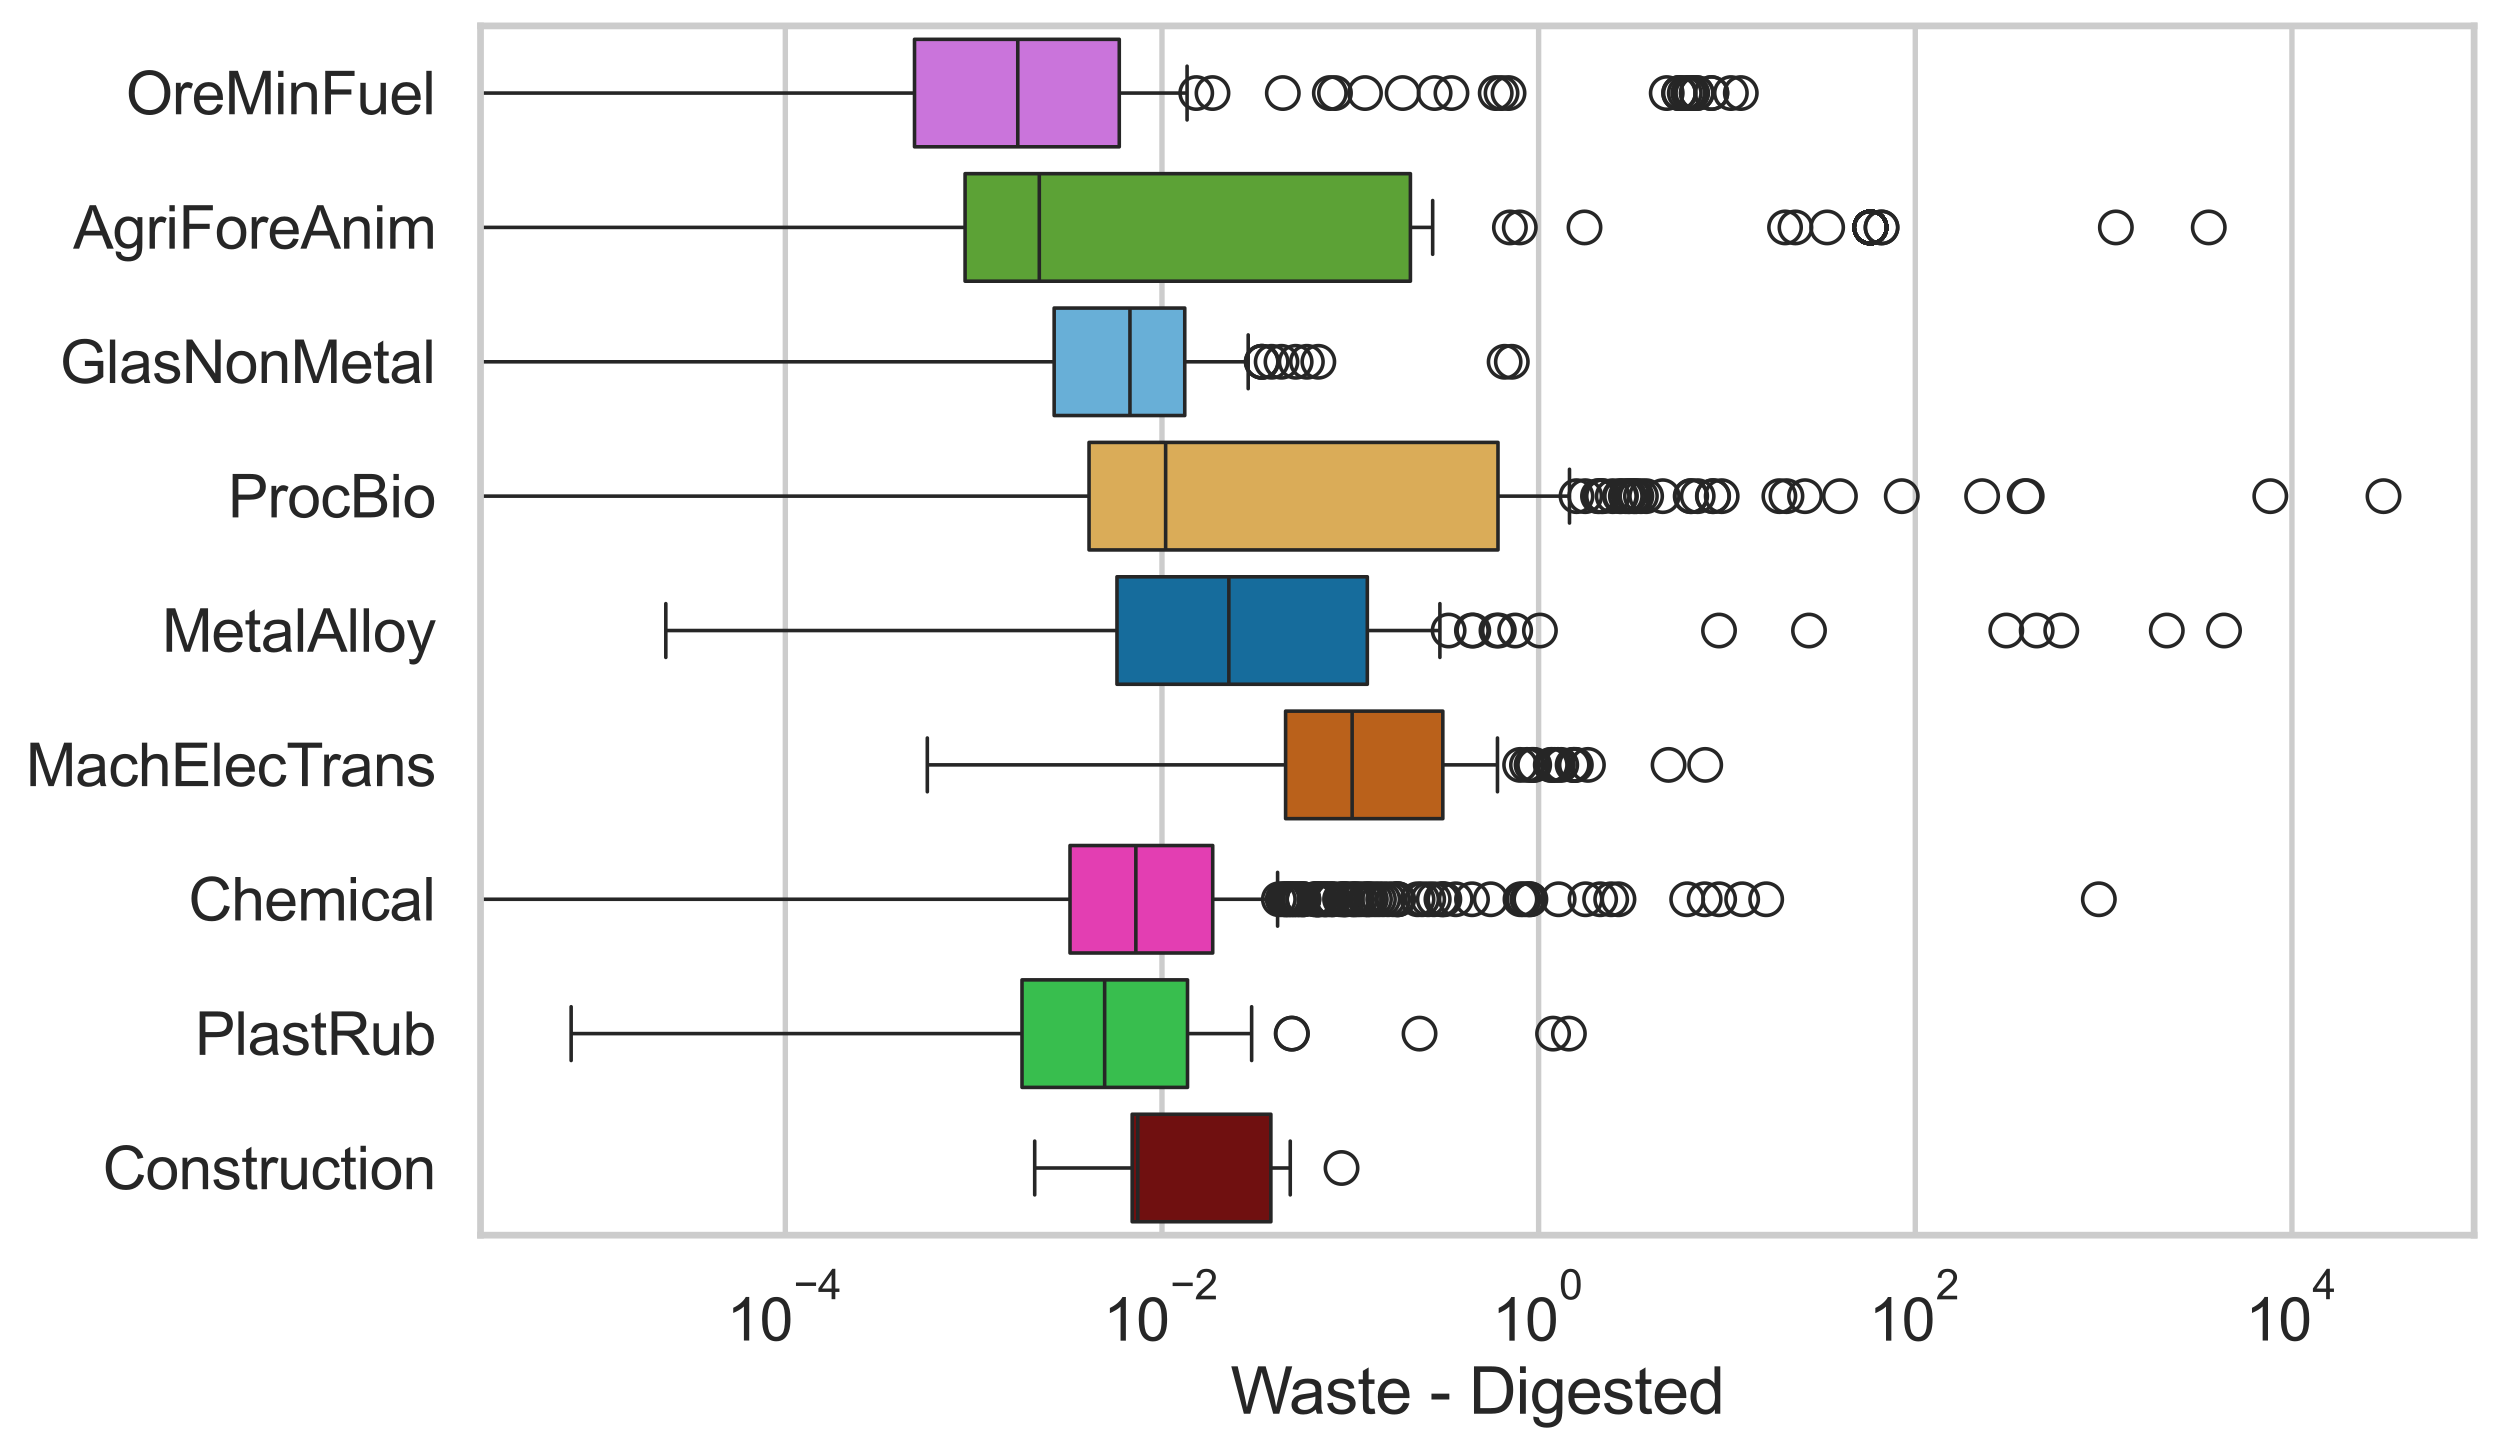 <?xml version="1.0" encoding="utf-8" standalone="no"?>
<!DOCTYPE svg PUBLIC "-//W3C//DTD SVG 1.1//EN"
  "http://www.w3.org/Graphics/SVG/1.1/DTD/svg11.dtd">
<svg xmlns:xlink="http://www.w3.org/1999/xlink" width="695.577pt" height="404.332pt" viewBox="0 0 695.577 404.332" xmlns="http://www.w3.org/2000/svg" version="1.1">
 <defs>
  <style type="text/css">*{stroke-linejoin: round; stroke-linecap: butt}</style>
 </defs>
 <g id="figure_1">
  <g id="patch_1">
   <path d="M 0 404.332 
L 695.577 404.332 
L 695.577 0 
L 0 0 
z
" style="fill: #ffffff"/>
  </g>
  <g id="axes_1">
   <g id="patch_2">
    <path d="M 133.697 343.665 
L 688.377 343.665 
L 688.377 7.2 
L 133.697 7.2 
z
" style="fill: #ffffff"/>
   </g>
   <g id="matplotlib.axis_1">
    <g id="xtick_1">
     <g id="line2d_1">
      <path d="M 218.5 343.665 
L 218.5 7.2 
" clip-path="url(#pa8dcaf873d)" style="fill: none; stroke: #cccccc; stroke-width: 1.5; stroke-linecap: round"/>
     </g>
     <g id="text_1">
      <!-- $\mathdefault{10^{-4}}$ -->
      <g style="fill: #262626" transform="translate(202.165 373.015) scale(0.165 -0.165)">
       <defs>
        <path id="ArialMT-31" d="M 2384 0 
L 1822 0 
L 1822 3584 
Q 1619 3391 1289 3197 
Q 959 3003 697 2906 
L 697 3450 
Q 1169 3672 1522 3987 
Q 1875 4303 2022 4600 
L 2384 4600 
L 2384 0 
z
" transform="scale(0.016)"/>
        <path id="ArialMT-30" d="M 266 2259 
Q 266 3072 433 3567 
Q 600 4063 929 4331 
Q 1259 4600 1759 4600 
Q 2128 4600 2406 4451 
Q 2684 4303 2865 4023 
Q 3047 3744 3150 3342 
Q 3253 2941 3253 2259 
Q 3253 1453 3087 958 
Q 2922 463 2592 192 
Q 2263 -78 1759 -78 
Q 1097 -78 719 397 
Q 266 969 266 2259 
z
M 844 2259 
Q 844 1131 1108 757 
Q 1372 384 1759 384 
Q 2147 384 2411 759 
Q 2675 1134 2675 2259 
Q 2675 3391 2411 3762 
Q 2147 4134 1753 4134 
Q 1366 4134 1134 3806 
Q 844 3388 844 2259 
z
" transform="scale(0.016)"/>
        <path id="ArialMT-2212" d="M 3381 1997 
L 356 1997 
L 356 2522 
L 3381 2522 
L 3381 1997 
z
" transform="scale(0.016)"/>
        <path id="ArialMT-34" d="M 2069 0 
L 2069 1097 
L 81 1097 
L 81 1613 
L 2172 4581 
L 2631 4581 
L 2631 1613 
L 3250 1613 
L 3250 1097 
L 2631 1097 
L 2631 0 
L 2069 0 
z
M 2069 1613 
L 2069 3678 
L 634 1613 
L 2069 1613 
z
" transform="scale(0.016)"/>
       </defs>
       <use xlink:href="#ArialMT-31" transform="translate(0 0.202)"/>
       <use xlink:href="#ArialMT-30" transform="translate(55.615 0.202)"/>
       <use xlink:href="#ArialMT-2212" transform="translate(112.973 69.895) scale(0.7)"/>
       <use xlink:href="#ArialMT-34" transform="translate(153.852 69.895) scale(0.7)"/>
      </g>
     </g>
    </g>
    <g id="xtick_2">
     <g id="line2d_2">
      <path d="M 323.297 343.665 
L 323.297 7.2 
" clip-path="url(#pa8dcaf873d)" style="fill: none; stroke: #cccccc; stroke-width: 1.5; stroke-linecap: round"/>
     </g>
     <g id="text_2">
      <!-- $\mathdefault{10^{-2}}$ -->
      <g style="fill: #262626" transform="translate(306.962 373.18) scale(0.165 -0.165)">
       <defs>
        <path id="ArialMT-32" d="M 3222 541 
L 3222 0 
L 194 0 
Q 188 203 259 391 
Q 375 700 629 1000 
Q 884 1300 1366 1694 
Q 2113 2306 2375 2664 
Q 2638 3022 2638 3341 
Q 2638 3675 2398 3904 
Q 2159 4134 1775 4134 
Q 1369 4134 1125 3890 
Q 881 3647 878 3216 
L 300 3275 
Q 359 3922 746 4261 
Q 1134 4600 1788 4600 
Q 2447 4600 2831 4234 
Q 3216 3869 3216 3328 
Q 3216 3053 3103 2787 
Q 2991 2522 2730 2228 
Q 2469 1934 1863 1422 
Q 1356 997 1212 845 
Q 1069 694 975 541 
L 3222 541 
z
" transform="scale(0.016)"/>
       </defs>
       <use xlink:href="#ArialMT-31" transform="translate(0 0.994)"/>
       <use xlink:href="#ArialMT-30" transform="translate(55.615 0.994)"/>
       <use xlink:href="#ArialMT-2212" transform="translate(112.973 70.688) scale(0.7)"/>
       <use xlink:href="#ArialMT-32" transform="translate(153.852 70.688) scale(0.7)"/>
      </g>
     </g>
    </g>
    <g id="xtick_3">
     <g id="line2d_3">
      <path d="M 428.093 343.665 
L 428.093 7.2 
" clip-path="url(#pa8dcaf873d)" style="fill: none; stroke: #cccccc; stroke-width: 1.5; stroke-linecap: round"/>
     </g>
     <g id="text_3">
      <!-- $\mathdefault{10^{0}}$ -->
      <g style="fill: #262626" transform="translate(415.14 373.18) scale(0.165 -0.165)">
       <use xlink:href="#ArialMT-31" transform="translate(0 0.994)"/>
       <use xlink:href="#ArialMT-30" transform="translate(55.615 0.994)"/>
       <use xlink:href="#ArialMT-30" transform="translate(112.973 70.688) scale(0.7)"/>
      </g>
     </g>
    </g>
    <g id="xtick_4">
     <g id="line2d_4">
      <path d="M 532.889 343.665 
L 532.889 7.2 
" clip-path="url(#pa8dcaf873d)" style="fill: none; stroke: #cccccc; stroke-width: 1.5; stroke-linecap: round"/>
     </g>
     <g id="text_4">
      <!-- $\mathdefault{10^{2}}$ -->
      <g style="fill: #262626" transform="translate(519.936 373.18) scale(0.165 -0.165)">
       <use xlink:href="#ArialMT-31" transform="translate(0 0.994)"/>
       <use xlink:href="#ArialMT-30" transform="translate(55.615 0.994)"/>
       <use xlink:href="#ArialMT-32" transform="translate(112.973 70.688) scale(0.7)"/>
      </g>
     </g>
    </g>
    <g id="xtick_5">
     <g id="line2d_5">
      <path d="M 637.685 343.665 
L 637.685 7.2 
" clip-path="url(#pa8dcaf873d)" style="fill: none; stroke: #cccccc; stroke-width: 1.5; stroke-linecap: round"/>
     </g>
     <g id="text_5">
      <!-- $\mathdefault{10^{4}}$ -->
      <g style="fill: #262626" transform="translate(624.732 373.015) scale(0.165 -0.165)">
       <use xlink:href="#ArialMT-31" transform="translate(0 0.202)"/>
       <use xlink:href="#ArialMT-30" transform="translate(55.615 0.202)"/>
       <use xlink:href="#ArialMT-34" transform="translate(112.973 69.895) scale(0.7)"/>
      </g>
     </g>
    </g>
    <g id="text_6">
     <!-- Waste - Digested -->
     <g style="fill: #262626" transform="translate(342.353 393.344) scale(0.18 -0.18)">
      <defs>
       <path id="ArialMT-57" d="M 1294 0 
L 78 4581 
L 700 4581 
L 1397 1578 
Q 1509 1106 1591 641 
Q 1766 1375 1797 1488 
L 2669 4581 
L 3400 4581 
L 4056 2263 
Q 4303 1400 4413 641 
Q 4500 1075 4641 1638 
L 5359 4581 
L 5969 4581 
L 4713 0 
L 4128 0 
L 3163 3491 
Q 3041 3928 3019 4028 
Q 2947 3713 2884 3491 
L 1913 0 
L 1294 0 
z
" transform="scale(0.016)"/>
       <path id="ArialMT-61" d="M 2588 409 
Q 2275 144 1986 34 
Q 1697 -75 1366 -75 
Q 819 -75 525 192 
Q 231 459 231 875 
Q 231 1119 342 1320 
Q 453 1522 633 1644 
Q 813 1766 1038 1828 
Q 1203 1872 1538 1913 
Q 2219 1994 2541 2106 
Q 2544 2222 2544 2253 
Q 2544 2597 2384 2738 
Q 2169 2928 1744 2928 
Q 1347 2928 1158 2789 
Q 969 2650 878 2297 
L 328 2372 
Q 403 2725 575 2942 
Q 747 3159 1072 3276 
Q 1397 3394 1825 3394 
Q 2250 3394 2515 3294 
Q 2781 3194 2906 3042 
Q 3031 2891 3081 2659 
Q 3109 2516 3109 2141 
L 3109 1391 
Q 3109 606 3145 398 
Q 3181 191 3288 0 
L 2700 0 
Q 2613 175 2588 409 
z
M 2541 1666 
Q 2234 1541 1622 1453 
Q 1275 1403 1131 1340 
Q 988 1278 909 1158 
Q 831 1038 831 891 
Q 831 666 1001 516 
Q 1172 366 1500 366 
Q 1825 366 2078 508 
Q 2331 650 2450 897 
Q 2541 1088 2541 1459 
L 2541 1666 
z
" transform="scale(0.016)"/>
       <path id="ArialMT-73" d="M 197 991 
L 753 1078 
Q 800 744 1014 566 
Q 1228 388 1613 388 
Q 2000 388 2187 545 
Q 2375 703 2375 916 
Q 2375 1106 2209 1216 
Q 2094 1291 1634 1406 
Q 1016 1563 777 1677 
Q 538 1791 414 1992 
Q 291 2194 291 2438 
Q 291 2659 392 2848 
Q 494 3038 669 3163 
Q 800 3259 1026 3326 
Q 1253 3394 1513 3394 
Q 1903 3394 2198 3281 
Q 2494 3169 2634 2976 
Q 2775 2784 2828 2463 
L 2278 2388 
Q 2241 2644 2061 2787 
Q 1881 2931 1553 2931 
Q 1166 2931 1000 2803 
Q 834 2675 834 2503 
Q 834 2394 903 2306 
Q 972 2216 1119 2156 
Q 1203 2125 1616 2013 
Q 2213 1853 2448 1751 
Q 2684 1650 2818 1456 
Q 2953 1263 2953 975 
Q 2953 694 2789 445 
Q 2625 197 2315 61 
Q 2006 -75 1616 -75 
Q 969 -75 630 194 
Q 291 463 197 991 
z
" transform="scale(0.016)"/>
       <path id="ArialMT-74" d="M 1650 503 
L 1731 6 
Q 1494 -44 1306 -44 
Q 1000 -44 831 53 
Q 663 150 594 308 
Q 525 466 525 972 
L 525 2881 
L 113 2881 
L 113 3319 
L 525 3319 
L 525 4141 
L 1084 4478 
L 1084 3319 
L 1650 3319 
L 1650 2881 
L 1084 2881 
L 1084 941 
Q 1084 700 1114 631 
Q 1144 563 1211 522 
Q 1278 481 1403 481 
Q 1497 481 1650 503 
z
" transform="scale(0.016)"/>
       <path id="ArialMT-65" d="M 2694 1069 
L 3275 997 
Q 3138 488 2766 206 
Q 2394 -75 1816 -75 
Q 1088 -75 661 373 
Q 234 822 234 1631 
Q 234 2469 665 2931 
Q 1097 3394 1784 3394 
Q 2450 3394 2872 2941 
Q 3294 2488 3294 1666 
Q 3294 1616 3291 1516 
L 816 1516 
Q 847 969 1125 678 
Q 1403 388 1819 388 
Q 2128 388 2347 550 
Q 2566 713 2694 1069 
z
M 847 1978 
L 2700 1978 
Q 2663 2397 2488 2606 
Q 2219 2931 1791 2931 
Q 1403 2931 1139 2672 
Q 875 2413 847 1978 
z
" transform="scale(0.016)"/>
       <path id="ArialMT-20" transform="scale(0.016)"/>
       <path id="ArialMT-2d" d="M 203 1375 
L 203 1941 
L 1931 1941 
L 1931 1375 
L 203 1375 
z
" transform="scale(0.016)"/>
       <path id="ArialMT-44" d="M 494 0 
L 494 4581 
L 2072 4581 
Q 2606 4581 2888 4516 
Q 3281 4425 3559 4188 
Q 3922 3881 4101 3404 
Q 4281 2928 4281 2316 
Q 4281 1794 4159 1391 
Q 4038 988 3847 723 
Q 3656 459 3429 307 
Q 3203 156 2883 78 
Q 2563 0 2147 0 
L 494 0 
z
M 1100 541 
L 2078 541 
Q 2531 541 2789 625 
Q 3047 709 3200 863 
Q 3416 1078 3536 1442 
Q 3656 1806 3656 2325 
Q 3656 3044 3420 3430 
Q 3184 3816 2847 3947 
Q 2603 4041 2063 4041 
L 1100 4041 
L 1100 541 
z
" transform="scale(0.016)"/>
       <path id="ArialMT-69" d="M 425 3934 
L 425 4581 
L 988 4581 
L 988 3934 
L 425 3934 
z
M 425 0 
L 425 3319 
L 988 3319 
L 988 0 
L 425 0 
z
" transform="scale(0.016)"/>
       <path id="ArialMT-67" d="M 319 -275 
L 866 -356 
Q 900 -609 1056 -725 
Q 1266 -881 1628 -881 
Q 2019 -881 2231 -725 
Q 2444 -569 2519 -288 
Q 2563 -116 2559 434 
Q 2191 0 1641 0 
Q 956 0 581 494 
Q 206 988 206 1678 
Q 206 2153 378 2554 
Q 550 2956 876 3175 
Q 1203 3394 1644 3394 
Q 2231 3394 2613 2919 
L 2613 3319 
L 3131 3319 
L 3131 450 
Q 3131 -325 2973 -648 
Q 2816 -972 2473 -1159 
Q 2131 -1347 1631 -1347 
Q 1038 -1347 672 -1080 
Q 306 -813 319 -275 
z
M 784 1719 
Q 784 1066 1043 766 
Q 1303 466 1694 466 
Q 2081 466 2343 764 
Q 2606 1063 2606 1700 
Q 2606 2309 2336 2618 
Q 2066 2928 1684 2928 
Q 1309 2928 1046 2623 
Q 784 2319 784 1719 
z
" transform="scale(0.016)"/>
       <path id="ArialMT-64" d="M 2575 0 
L 2575 419 
Q 2259 -75 1647 -75 
Q 1250 -75 917 144 
Q 584 363 401 755 
Q 219 1147 219 1656 
Q 219 2153 384 2558 
Q 550 2963 881 3178 
Q 1213 3394 1622 3394 
Q 1922 3394 2156 3267 
Q 2391 3141 2538 2938 
L 2538 4581 
L 3097 4581 
L 3097 0 
L 2575 0 
z
M 797 1656 
Q 797 1019 1065 703 
Q 1334 388 1700 388 
Q 2069 388 2326 689 
Q 2584 991 2584 1609 
Q 2584 2291 2321 2609 
Q 2059 2928 1675 2928 
Q 1300 2928 1048 2622 
Q 797 2316 797 1656 
z
" transform="scale(0.016)"/>
      </defs>
      <use xlink:href="#ArialMT-57"/>
      <use xlink:href="#ArialMT-61" transform="translate(90.635 0)"/>
      <use xlink:href="#ArialMT-73" transform="translate(146.25 0)"/>
      <use xlink:href="#ArialMT-74" transform="translate(196.25 0)"/>
      <use xlink:href="#ArialMT-65" transform="translate(224.033 0)"/>
      <use xlink:href="#ArialMT-20" transform="translate(279.648 0)"/>
      <use xlink:href="#ArialMT-2d" transform="translate(307.432 0)"/>
      <use xlink:href="#ArialMT-20" transform="translate(340.732 0)"/>
      <use xlink:href="#ArialMT-44" transform="translate(368.516 0)"/>
      <use xlink:href="#ArialMT-69" transform="translate(440.732 0)"/>
      <use xlink:href="#ArialMT-67" transform="translate(462.949 0)"/>
      <use xlink:href="#ArialMT-65" transform="translate(518.564 0)"/>
      <use xlink:href="#ArialMT-73" transform="translate(574.18 0)"/>
      <use xlink:href="#ArialMT-74" transform="translate(624.18 0)"/>
      <use xlink:href="#ArialMT-65" transform="translate(651.963 0)"/>
      <use xlink:href="#ArialMT-64" transform="translate(707.578 0)"/>
     </g>
    </g>
   </g>
   <g id="matplotlib.axis_2">
    <g id="ytick_1">
     <g id="text_7">
      <!-- OreMinFuel -->
      <g style="fill: #262626" transform="translate(35.013 31.798) scale(0.165 -0.165)">
       <defs>
        <path id="ArialMT-4f" d="M 309 2231 
Q 309 3372 921 4017 
Q 1534 4663 2503 4663 
Q 3138 4663 3647 4359 
Q 4156 4056 4423 3514 
Q 4691 2972 4691 2284 
Q 4691 1588 4409 1038 
Q 4128 488 3612 205 
Q 3097 -78 2500 -78 
Q 1853 -78 1343 234 
Q 834 547 571 1087 
Q 309 1628 309 2231 
z
M 934 2222 
Q 934 1394 1379 917 
Q 1825 441 2497 441 
Q 3181 441 3623 922 
Q 4066 1403 4066 2288 
Q 4066 2847 3877 3264 
Q 3688 3681 3323 3911 
Q 2959 4141 2506 4141 
Q 1863 4141 1398 3698 
Q 934 3256 934 2222 
z
" transform="scale(0.016)"/>
        <path id="ArialMT-72" d="M 416 0 
L 416 3319 
L 922 3319 
L 922 2816 
Q 1116 3169 1280 3281 
Q 1444 3394 1641 3394 
Q 1925 3394 2219 3213 
L 2025 2691 
Q 1819 2813 1613 2813 
Q 1428 2813 1281 2702 
Q 1134 2591 1072 2394 
Q 978 2094 978 1738 
L 978 0 
L 416 0 
z
" transform="scale(0.016)"/>
        <path id="ArialMT-4d" d="M 475 0 
L 475 4581 
L 1388 4581 
L 2472 1338 
Q 2622 884 2691 659 
Q 2769 909 2934 1394 
L 4031 4581 
L 4847 4581 
L 4847 0 
L 4263 0 
L 4263 3834 
L 2931 0 
L 2384 0 
L 1059 3900 
L 1059 0 
L 475 0 
z
" transform="scale(0.016)"/>
        <path id="ArialMT-6e" d="M 422 0 
L 422 3319 
L 928 3319 
L 928 2847 
Q 1294 3394 1984 3394 
Q 2284 3394 2536 3286 
Q 2788 3178 2913 3003 
Q 3038 2828 3088 2588 
Q 3119 2431 3119 2041 
L 3119 0 
L 2556 0 
L 2556 2019 
Q 2556 2363 2490 2533 
Q 2425 2703 2258 2804 
Q 2091 2906 1866 2906 
Q 1506 2906 1245 2678 
Q 984 2450 984 1813 
L 984 0 
L 422 0 
z
" transform="scale(0.016)"/>
        <path id="ArialMT-46" d="M 525 0 
L 525 4581 
L 3616 4581 
L 3616 4041 
L 1131 4041 
L 1131 2622 
L 3281 2622 
L 3281 2081 
L 1131 2081 
L 1131 0 
L 525 0 
z
" transform="scale(0.016)"/>
        <path id="ArialMT-75" d="M 2597 0 
L 2597 488 
Q 2209 -75 1544 -75 
Q 1250 -75 995 37 
Q 741 150 617 320 
Q 494 491 444 738 
Q 409 903 409 1263 
L 409 3319 
L 972 3319 
L 972 1478 
Q 972 1038 1006 884 
Q 1059 663 1231 536 
Q 1403 409 1656 409 
Q 1909 409 2131 539 
Q 2353 669 2445 892 
Q 2538 1116 2538 1541 
L 2538 3319 
L 3100 3319 
L 3100 0 
L 2597 0 
z
" transform="scale(0.016)"/>
        <path id="ArialMT-6c" d="M 409 0 
L 409 4581 
L 972 4581 
L 972 0 
L 409 0 
z
" transform="scale(0.016)"/>
       </defs>
       <use xlink:href="#ArialMT-4f"/>
       <use xlink:href="#ArialMT-72" transform="translate(77.783 0)"/>
       <use xlink:href="#ArialMT-65" transform="translate(111.084 0)"/>
       <use xlink:href="#ArialMT-4d" transform="translate(166.699 0)"/>
       <use xlink:href="#ArialMT-69" transform="translate(250 0)"/>
       <use xlink:href="#ArialMT-6e" transform="translate(272.217 0)"/>
       <use xlink:href="#ArialMT-46" transform="translate(327.832 0)"/>
       <use xlink:href="#ArialMT-75" transform="translate(388.916 0)"/>
       <use xlink:href="#ArialMT-65" transform="translate(444.531 0)"/>
       <use xlink:href="#ArialMT-6c" transform="translate(500.146 0)"/>
      </g>
     </g>
    </g>
    <g id="ytick_2">
     <g id="text_8">
      <!-- AgriForeAnim -->
      <g style="fill: #262626" transform="translate(20.341 69.183) scale(0.165 -0.165)">
       <defs>
        <path id="ArialMT-41" d="M -9 0 
L 1750 4581 
L 2403 4581 
L 4278 0 
L 3588 0 
L 3053 1388 
L 1138 1388 
L 634 0 
L -9 0 
z
M 1313 1881 
L 2866 1881 
L 2388 3150 
Q 2169 3728 2063 4100 
Q 1975 3659 1816 3225 
L 1313 1881 
z
" transform="scale(0.016)"/>
        <path id="ArialMT-6f" d="M 213 1659 
Q 213 2581 725 3025 
Q 1153 3394 1769 3394 
Q 2453 3394 2887 2945 
Q 3322 2497 3322 1706 
Q 3322 1066 3130 698 
Q 2938 331 2570 128 
Q 2203 -75 1769 -75 
Q 1072 -75 642 372 
Q 213 819 213 1659 
z
M 791 1659 
Q 791 1022 1069 705 
Q 1347 388 1769 388 
Q 2188 388 2466 706 
Q 2744 1025 2744 1678 
Q 2744 2294 2464 2611 
Q 2184 2928 1769 2928 
Q 1347 2928 1069 2612 
Q 791 2297 791 1659 
z
" transform="scale(0.016)"/>
        <path id="ArialMT-6d" d="M 422 0 
L 422 3319 
L 925 3319 
L 925 2853 
Q 1081 3097 1340 3245 
Q 1600 3394 1931 3394 
Q 2300 3394 2536 3241 
Q 2772 3088 2869 2813 
Q 3263 3394 3894 3394 
Q 4388 3394 4653 3120 
Q 4919 2847 4919 2278 
L 4919 0 
L 4359 0 
L 4359 2091 
Q 4359 2428 4304 2576 
Q 4250 2725 4106 2815 
Q 3963 2906 3769 2906 
Q 3419 2906 3187 2673 
Q 2956 2441 2956 1928 
L 2956 0 
L 2394 0 
L 2394 2156 
Q 2394 2531 2256 2718 
Q 2119 2906 1806 2906 
Q 1569 2906 1367 2781 
Q 1166 2656 1075 2415 
Q 984 2175 984 1722 
L 984 0 
L 422 0 
z
" transform="scale(0.016)"/>
       </defs>
       <use xlink:href="#ArialMT-41"/>
       <use xlink:href="#ArialMT-67" transform="translate(66.699 0)"/>
       <use xlink:href="#ArialMT-72" transform="translate(122.314 0)"/>
       <use xlink:href="#ArialMT-69" transform="translate(155.615 0)"/>
       <use xlink:href="#ArialMT-46" transform="translate(177.832 0)"/>
       <use xlink:href="#ArialMT-6f" transform="translate(238.916 0)"/>
       <use xlink:href="#ArialMT-72" transform="translate(294.531 0)"/>
       <use xlink:href="#ArialMT-65" transform="translate(327.832 0)"/>
       <use xlink:href="#ArialMT-41" transform="translate(383.447 0)"/>
       <use xlink:href="#ArialMT-6e" transform="translate(450.146 0)"/>
       <use xlink:href="#ArialMT-69" transform="translate(505.762 0)"/>
       <use xlink:href="#ArialMT-6d" transform="translate(527.979 0)"/>
      </g>
     </g>
    </g>
    <g id="ytick_3">
     <g id="text_9">
      <!-- GlasNonMetal -->
      <g style="fill: #262626" transform="translate(16.659 106.568) scale(0.165 -0.165)">
       <defs>
        <path id="ArialMT-47" d="M 2638 1797 
L 2638 2334 
L 4578 2338 
L 4578 638 
Q 4131 281 3656 101 
Q 3181 -78 2681 -78 
Q 2006 -78 1454 211 
Q 903 500 622 1047 
Q 341 1594 341 2269 
Q 341 2938 620 3517 
Q 900 4097 1425 4378 
Q 1950 4659 2634 4659 
Q 3131 4659 3532 4498 
Q 3934 4338 4162 4050 
Q 4391 3763 4509 3300 
L 3963 3150 
Q 3859 3500 3706 3700 
Q 3553 3900 3268 4020 
Q 2984 4141 2638 4141 
Q 2222 4141 1919 4014 
Q 1616 3888 1430 3681 
Q 1244 3475 1141 3228 
Q 966 2803 966 2306 
Q 966 1694 1177 1281 
Q 1388 869 1791 669 
Q 2194 469 2647 469 
Q 3041 469 3416 620 
Q 3791 772 3984 944 
L 3984 1797 
L 2638 1797 
z
" transform="scale(0.016)"/>
        <path id="ArialMT-4e" d="M 488 0 
L 488 4581 
L 1109 4581 
L 3516 984 
L 3516 4581 
L 4097 4581 
L 4097 0 
L 3475 0 
L 1069 3600 
L 1069 0 
L 488 0 
z
" transform="scale(0.016)"/>
       </defs>
       <use xlink:href="#ArialMT-47"/>
       <use xlink:href="#ArialMT-6c" transform="translate(77.783 0)"/>
       <use xlink:href="#ArialMT-61" transform="translate(100 0)"/>
       <use xlink:href="#ArialMT-73" transform="translate(155.615 0)"/>
       <use xlink:href="#ArialMT-4e" transform="translate(205.615 0)"/>
       <use xlink:href="#ArialMT-6f" transform="translate(277.832 0)"/>
       <use xlink:href="#ArialMT-6e" transform="translate(333.447 0)"/>
       <use xlink:href="#ArialMT-4d" transform="translate(389.062 0)"/>
       <use xlink:href="#ArialMT-65" transform="translate(472.363 0)"/>
       <use xlink:href="#ArialMT-74" transform="translate(527.979 0)"/>
       <use xlink:href="#ArialMT-61" transform="translate(555.762 0)"/>
       <use xlink:href="#ArialMT-6c" transform="translate(611.377 0)"/>
      </g>
     </g>
    </g>
    <g id="ytick_4">
     <g id="text_10">
      <!-- ProcBio -->
      <g style="fill: #262626" transform="translate(63.424 143.953) scale(0.165 -0.165)">
       <defs>
        <path id="ArialMT-50" d="M 494 0 
L 494 4581 
L 2222 4581 
Q 2678 4581 2919 4538 
Q 3256 4481 3484 4323 
Q 3713 4166 3852 3881 
Q 3991 3597 3991 3256 
Q 3991 2672 3619 2267 
Q 3247 1863 2275 1863 
L 1100 1863 
L 1100 0 
L 494 0 
z
M 1100 2403 
L 2284 2403 
Q 2872 2403 3119 2622 
Q 3366 2841 3366 3238 
Q 3366 3525 3220 3729 
Q 3075 3934 2838 4000 
Q 2684 4041 2272 4041 
L 1100 4041 
L 1100 2403 
z
" transform="scale(0.016)"/>
        <path id="ArialMT-63" d="M 2588 1216 
L 3141 1144 
Q 3050 572 2676 248 
Q 2303 -75 1759 -75 
Q 1078 -75 664 370 
Q 250 816 250 1647 
Q 250 2184 428 2587 
Q 606 2991 970 3192 
Q 1334 3394 1763 3394 
Q 2303 3394 2647 3120 
Q 2991 2847 3088 2344 
L 2541 2259 
Q 2463 2594 2264 2762 
Q 2066 2931 1784 2931 
Q 1359 2931 1093 2626 
Q 828 2322 828 1663 
Q 828 994 1084 691 
Q 1341 388 1753 388 
Q 2084 388 2306 591 
Q 2528 794 2588 1216 
z
" transform="scale(0.016)"/>
        <path id="ArialMT-42" d="M 469 0 
L 469 4581 
L 2188 4581 
Q 2713 4581 3030 4442 
Q 3347 4303 3526 4014 
Q 3706 3725 3706 3409 
Q 3706 3116 3547 2856 
Q 3388 2597 3066 2438 
Q 3481 2316 3704 2022 
Q 3928 1728 3928 1328 
Q 3928 1006 3792 729 
Q 3656 453 3456 303 
Q 3256 153 2954 76 
Q 2653 0 2216 0 
L 469 0 
z
M 1075 2656 
L 2066 2656 
Q 2469 2656 2644 2709 
Q 2875 2778 2992 2937 
Q 3109 3097 3109 3338 
Q 3109 3566 3000 3739 
Q 2891 3913 2687 3977 
Q 2484 4041 1991 4041 
L 1075 4041 
L 1075 2656 
z
M 1075 541 
L 2216 541 
Q 2509 541 2628 563 
Q 2838 600 2978 687 
Q 3119 775 3209 942 
Q 3300 1109 3300 1328 
Q 3300 1584 3169 1773 
Q 3038 1963 2805 2039 
Q 2572 2116 2134 2116 
L 1075 2116 
L 1075 541 
z
" transform="scale(0.016)"/>
       </defs>
       <use xlink:href="#ArialMT-50"/>
       <use xlink:href="#ArialMT-72" transform="translate(66.699 0)"/>
       <use xlink:href="#ArialMT-6f" transform="translate(100 0)"/>
       <use xlink:href="#ArialMT-63" transform="translate(155.615 0)"/>
       <use xlink:href="#ArialMT-42" transform="translate(205.615 0)"/>
       <use xlink:href="#ArialMT-69" transform="translate(272.314 0)"/>
       <use xlink:href="#ArialMT-6f" transform="translate(294.531 0)"/>
      </g>
     </g>
    </g>
    <g id="ytick_5">
     <g id="text_11">
      <!-- MetalAlloy -->
      <g style="fill: #262626" transform="translate(45.088 181.337) scale(0.165 -0.165)">
       <defs>
        <path id="ArialMT-79" d="M 397 -1278 
L 334 -750 
Q 519 -800 656 -800 
Q 844 -800 956 -737 
Q 1069 -675 1141 -563 
Q 1194 -478 1313 -144 
Q 1328 -97 1363 -6 
L 103 3319 
L 709 3319 
L 1400 1397 
Q 1534 1031 1641 628 
Q 1738 1016 1872 1384 
L 2581 3319 
L 3144 3319 
L 1881 -56 
Q 1678 -603 1566 -809 
Q 1416 -1088 1222 -1217 
Q 1028 -1347 759 -1347 
Q 597 -1347 397 -1278 
z
" transform="scale(0.016)"/>
       </defs>
       <use xlink:href="#ArialMT-4d"/>
       <use xlink:href="#ArialMT-65" transform="translate(83.301 0)"/>
       <use xlink:href="#ArialMT-74" transform="translate(138.916 0)"/>
       <use xlink:href="#ArialMT-61" transform="translate(166.699 0)"/>
       <use xlink:href="#ArialMT-6c" transform="translate(222.314 0)"/>
       <use xlink:href="#ArialMT-41" transform="translate(244.531 0)"/>
       <use xlink:href="#ArialMT-6c" transform="translate(311.23 0)"/>
       <use xlink:href="#ArialMT-6c" transform="translate(333.447 0)"/>
       <use xlink:href="#ArialMT-6f" transform="translate(355.664 0)"/>
       <use xlink:href="#ArialMT-79" transform="translate(411.279 0)"/>
      </g>
     </g>
    </g>
    <g id="ytick_6">
     <g id="text_12">
      <!-- MachElecTrans -->
      <g style="fill: #262626" transform="translate(7.2 218.722) scale(0.165 -0.165)">
       <defs>
        <path id="ArialMT-68" d="M 422 0 
L 422 4581 
L 984 4581 
L 984 2938 
Q 1378 3394 1978 3394 
Q 2347 3394 2619 3248 
Q 2891 3103 3008 2847 
Q 3125 2591 3125 2103 
L 3125 0 
L 2563 0 
L 2563 2103 
Q 2563 2525 2380 2717 
Q 2197 2909 1863 2909 
Q 1613 2909 1392 2779 
Q 1172 2650 1078 2428 
Q 984 2206 984 1816 
L 984 0 
L 422 0 
z
" transform="scale(0.016)"/>
        <path id="ArialMT-45" d="M 506 0 
L 506 4581 
L 3819 4581 
L 3819 4041 
L 1113 4041 
L 1113 2638 
L 3647 2638 
L 3647 2100 
L 1113 2100 
L 1113 541 
L 3925 541 
L 3925 0 
L 506 0 
z
" transform="scale(0.016)"/>
        <path id="ArialMT-54" d="M 1659 0 
L 1659 4041 
L 150 4041 
L 150 4581 
L 3781 4581 
L 3781 4041 
L 2266 4041 
L 2266 0 
L 1659 0 
z
" transform="scale(0.016)"/>
       </defs>
       <use xlink:href="#ArialMT-4d"/>
       <use xlink:href="#ArialMT-61" transform="translate(83.301 0)"/>
       <use xlink:href="#ArialMT-63" transform="translate(138.916 0)"/>
       <use xlink:href="#ArialMT-68" transform="translate(188.916 0)"/>
       <use xlink:href="#ArialMT-45" transform="translate(244.531 0)"/>
       <use xlink:href="#ArialMT-6c" transform="translate(311.23 0)"/>
       <use xlink:href="#ArialMT-65" transform="translate(333.447 0)"/>
       <use xlink:href="#ArialMT-63" transform="translate(389.062 0)"/>
       <use xlink:href="#ArialMT-54" transform="translate(439.062 0)"/>
       <use xlink:href="#ArialMT-72" transform="translate(496.396 0)"/>
       <use xlink:href="#ArialMT-61" transform="translate(529.697 0)"/>
       <use xlink:href="#ArialMT-6e" transform="translate(585.312 0)"/>
       <use xlink:href="#ArialMT-73" transform="translate(640.928 0)"/>
      </g>
     </g>
    </g>
    <g id="ytick_7">
     <g id="text_13">
      <!-- Chemical -->
      <g style="fill: #262626" transform="translate(52.428 256.107) scale(0.165 -0.165)">
       <defs>
        <path id="ArialMT-43" d="M 3763 1606 
L 4369 1453 
Q 4178 706 3683 314 
Q 3188 -78 2472 -78 
Q 1731 -78 1267 223 
Q 803 525 561 1097 
Q 319 1669 319 2325 
Q 319 3041 592 3573 
Q 866 4106 1370 4382 
Q 1875 4659 2481 4659 
Q 3169 4659 3637 4309 
Q 4106 3959 4291 3325 
L 3694 3184 
Q 3534 3684 3231 3912 
Q 2928 4141 2469 4141 
Q 1941 4141 1586 3887 
Q 1231 3634 1087 3207 
Q 944 2781 944 2328 
Q 944 1744 1114 1308 
Q 1284 872 1643 656 
Q 2003 441 2422 441 
Q 2931 441 3284 734 
Q 3638 1028 3763 1606 
z
" transform="scale(0.016)"/>
       </defs>
       <use xlink:href="#ArialMT-43"/>
       <use xlink:href="#ArialMT-68" transform="translate(72.217 0)"/>
       <use xlink:href="#ArialMT-65" transform="translate(127.832 0)"/>
       <use xlink:href="#ArialMT-6d" transform="translate(183.447 0)"/>
       <use xlink:href="#ArialMT-69" transform="translate(266.748 0)"/>
       <use xlink:href="#ArialMT-63" transform="translate(288.965 0)"/>
       <use xlink:href="#ArialMT-61" transform="translate(338.965 0)"/>
       <use xlink:href="#ArialMT-6c" transform="translate(394.58 0)"/>
      </g>
     </g>
    </g>
    <g id="ytick_8">
     <g id="text_14">
      <!-- PlastRub -->
      <g style="fill: #262626" transform="translate(54.248 293.492) scale(0.165 -0.165)">
       <defs>
        <path id="ArialMT-52" d="M 503 0 
L 503 4581 
L 2534 4581 
Q 3147 4581 3465 4457 
Q 3784 4334 3975 4021 
Q 4166 3709 4166 3331 
Q 4166 2844 3850 2509 
Q 3534 2175 2875 2084 
Q 3116 1969 3241 1856 
Q 3506 1613 3744 1247 
L 4541 0 
L 3778 0 
L 3172 953 
Q 2906 1366 2734 1584 
Q 2563 1803 2427 1890 
Q 2291 1978 2150 2013 
Q 2047 2034 1813 2034 
L 1109 2034 
L 1109 0 
L 503 0 
z
M 1109 2559 
L 2413 2559 
Q 2828 2559 3062 2645 
Q 3297 2731 3419 2920 
Q 3541 3109 3541 3331 
Q 3541 3656 3305 3865 
Q 3069 4075 2559 4075 
L 1109 4075 
L 1109 2559 
z
" transform="scale(0.016)"/>
        <path id="ArialMT-62" d="M 941 0 
L 419 0 
L 419 4581 
L 981 4581 
L 981 2947 
Q 1338 3394 1891 3394 
Q 2197 3394 2470 3270 
Q 2744 3147 2920 2923 
Q 3097 2700 3197 2384 
Q 3297 2069 3297 1709 
Q 3297 856 2875 390 
Q 2453 -75 1863 -75 
Q 1275 -75 941 416 
L 941 0 
z
M 934 1684 
Q 934 1088 1097 822 
Q 1363 388 1816 388 
Q 2184 388 2453 708 
Q 2722 1028 2722 1663 
Q 2722 2313 2464 2622 
Q 2206 2931 1841 2931 
Q 1472 2931 1203 2611 
Q 934 2291 934 1684 
z
" transform="scale(0.016)"/>
       </defs>
       <use xlink:href="#ArialMT-50"/>
       <use xlink:href="#ArialMT-6c" transform="translate(66.699 0)"/>
       <use xlink:href="#ArialMT-61" transform="translate(88.916 0)"/>
       <use xlink:href="#ArialMT-73" transform="translate(144.531 0)"/>
       <use xlink:href="#ArialMT-74" transform="translate(194.531 0)"/>
       <use xlink:href="#ArialMT-52" transform="translate(222.314 0)"/>
       <use xlink:href="#ArialMT-75" transform="translate(294.531 0)"/>
       <use xlink:href="#ArialMT-62" transform="translate(350.146 0)"/>
      </g>
     </g>
    </g>
    <g id="ytick_9">
     <g id="text_15">
      <!-- Construction -->
      <g style="fill: #262626" transform="translate(28.575 330.877) scale(0.165 -0.165)">
       <use xlink:href="#ArialMT-43"/>
       <use xlink:href="#ArialMT-6f" transform="translate(72.217 0)"/>
       <use xlink:href="#ArialMT-6e" transform="translate(127.832 0)"/>
       <use xlink:href="#ArialMT-73" transform="translate(183.447 0)"/>
       <use xlink:href="#ArialMT-74" transform="translate(233.447 0)"/>
       <use xlink:href="#ArialMT-72" transform="translate(261.23 0)"/>
       <use xlink:href="#ArialMT-75" transform="translate(294.531 0)"/>
       <use xlink:href="#ArialMT-63" transform="translate(350.146 0)"/>
       <use xlink:href="#ArialMT-74" transform="translate(400.146 0)"/>
       <use xlink:href="#ArialMT-69" transform="translate(427.93 0)"/>
       <use xlink:href="#ArialMT-6f" transform="translate(450.146 0)"/>
       <use xlink:href="#ArialMT-6e" transform="translate(505.762 0)"/>
      </g>
     </g>
    </g>
   </g>
   <g id="patch_3">
    <path d="M 254.446 10.938 
L 254.446 40.846 
L 311.416 40.846 
L 311.416 10.938 
L 254.446 10.938 
z
" clip-path="url(#pa8dcaf873d)" style="fill: #ca74db; stroke: #262626; stroke-linejoin: miter"/>
   </g>
   <g id="line2d_6">
    <path d="M 254.446 25.892 
L -1 25.892 
" clip-path="url(#pa8dcaf873d)" style="fill: none; stroke: #262626"/>
   </g>
   <g id="line2d_7">
    <path d="M 311.416 25.892 
L 330.282 25.892 
" clip-path="url(#pa8dcaf873d)" style="fill: none; stroke: #262626"/>
   </g>
   <g id="line2d_8">
    <path clip-path="url(#pa8dcaf873d)" style="fill: none; stroke: #262626; stroke-linecap: round"/>
   </g>
   <g id="line2d_9">
    <path d="M 330.282 18.415 
L 330.282 33.369 
" clip-path="url(#pa8dcaf873d)" style="fill: none; stroke: #262626; stroke-linecap: round"/>
   </g>
   <g id="line2d_10">
    <defs>
     <path id="m168514c5ad" d="M 0 4.5 
C 1.193 4.5 2.338 4.026 3.182 3.182 
C 4.026 2.338 4.5 1.193 4.5 0 
C 4.5 -1.193 4.026 -2.338 3.182 -3.182 
C 2.338 -4.026 1.193 -4.5 0 -4.5 
C -1.193 -4.5 -2.338 -4.026 -3.182 -3.182 
C -4.026 -2.338 -4.5 -1.193 -4.5 0 
C -4.5 1.193 -4.026 2.338 -3.182 3.182 
C -2.338 4.026 -1.193 4.5 0 4.5 
z
" style="stroke: #262626"/>
    </defs>
    <g clip-path="url(#pa8dcaf873d)">
     <use xlink:href="#m168514c5ad" x="390.263" y="25.892" style="fill-opacity: 0; stroke: #262626"/>
     <use xlink:href="#m168514c5ad" x="470.312" y="25.892" style="fill-opacity: 0; stroke: #262626"/>
     <use xlink:href="#m168514c5ad" x="476.159" y="25.892" style="fill-opacity: 0; stroke: #262626"/>
     <use xlink:href="#m168514c5ad" x="467.188" y="25.892" style="fill-opacity: 0; stroke: #262626"/>
     <use xlink:href="#m168514c5ad" x="369.998" y="25.892" style="fill-opacity: 0; stroke: #262626"/>
     <use xlink:href="#m168514c5ad" x="356.919" y="25.892" style="fill-opacity: 0; stroke: #262626"/>
     <use xlink:href="#m168514c5ad" x="332.83" y="25.892" style="fill-opacity: 0; stroke: #262626"/>
     <use xlink:href="#m168514c5ad" x="416.156" y="25.892" style="fill-opacity: 0; stroke: #262626"/>
     <use xlink:href="#m168514c5ad" x="337.352" y="25.892" style="fill-opacity: 0; stroke: #262626"/>
     <use xlink:href="#m168514c5ad" x="484.345" y="25.892" style="fill-opacity: 0; stroke: #262626"/>
     <use xlink:href="#m168514c5ad" x="472.085" y="25.892" style="fill-opacity: 0; stroke: #262626"/>
     <use xlink:href="#m168514c5ad" x="476.159" y="25.892" style="fill-opacity: 0; stroke: #262626"/>
     <use xlink:href="#m168514c5ad" x="399.153" y="25.892" style="fill-opacity: 0; stroke: #262626"/>
     <use xlink:href="#m168514c5ad" x="379.78" y="25.892" style="fill-opacity: 0; stroke: #262626"/>
     <use xlink:href="#m168514c5ad" x="470.838" y="25.892" style="fill-opacity: 0; stroke: #262626"/>
     <use xlink:href="#m168514c5ad" x="469.729" y="25.892" style="fill-opacity: 0; stroke: #262626"/>
     <use xlink:href="#m168514c5ad" x="419.725" y="25.892" style="fill-opacity: 0; stroke: #262626"/>
     <use xlink:href="#m168514c5ad" x="467.185" y="25.892" style="fill-opacity: 0; stroke: #262626"/>
     <use xlink:href="#m168514c5ad" x="470.21" y="25.892" style="fill-opacity: 0; stroke: #262626"/>
     <use xlink:href="#m168514c5ad" x="472.085" y="25.892" style="fill-opacity: 0; stroke: #262626"/>
     <use xlink:href="#m168514c5ad" x="417.773" y="25.892" style="fill-opacity: 0; stroke: #262626"/>
     <use xlink:href="#m168514c5ad" x="481.587" y="25.892" style="fill-opacity: 0; stroke: #262626"/>
     <use xlink:href="#m168514c5ad" x="403.836" y="25.892" style="fill-opacity: 0; stroke: #262626"/>
     <use xlink:href="#m168514c5ad" x="467.364" y="25.892" style="fill-opacity: 0; stroke: #262626"/>
     <use xlink:href="#m168514c5ad" x="470.21" y="25.892" style="fill-opacity: 0; stroke: #262626"/>
     <use xlink:href="#m168514c5ad" x="468.752" y="25.892" style="fill-opacity: 0; stroke: #262626"/>
     <use xlink:href="#m168514c5ad" x="463.735" y="25.892" style="fill-opacity: 0; stroke: #262626"/>
     <use xlink:href="#m168514c5ad" x="371.433" y="25.892" style="fill-opacity: 0; stroke: #262626"/>
    </g>
   </g>
   <g id="patch_4">
    <path d="M 268.517 48.323 
L 268.517 78.231 
L 392.419 78.231 
L 392.419 48.323 
L 268.517 48.323 
z
" clip-path="url(#pa8dcaf873d)" style="fill: #5ca236; stroke: #262626; stroke-linejoin: miter"/>
   </g>
   <g id="line2d_11">
    <path d="M 268.517 63.277 
L -1 63.277 
" clip-path="url(#pa8dcaf873d)" style="fill: none; stroke: #262626"/>
   </g>
   <g id="line2d_12">
    <path d="M 392.419 63.277 
L 398.613 63.277 
" clip-path="url(#pa8dcaf873d)" style="fill: none; stroke: #262626"/>
   </g>
   <g id="line2d_13">
    <path clip-path="url(#pa8dcaf873d)" style="fill: none; stroke: #262626; stroke-linecap: round"/>
   </g>
   <g id="line2d_14">
    <path d="M 398.613 55.8 
L 398.613 70.754 
" clip-path="url(#pa8dcaf873d)" style="fill: none; stroke: #262626; stroke-linecap: round"/>
   </g>
   <g id="line2d_15">
    <g clip-path="url(#pa8dcaf873d)">
     <use xlink:href="#m168514c5ad" x="520.401" y="63.277" style="fill-opacity: 0; stroke: #262626"/>
     <use xlink:href="#m168514c5ad" x="520.4" y="63.277" style="fill-opacity: 0; stroke: #262626"/>
     <use xlink:href="#m168514c5ad" x="523.501" y="63.277" style="fill-opacity: 0; stroke: #262626"/>
     <use xlink:href="#m168514c5ad" x="520.4" y="63.277" style="fill-opacity: 0; stroke: #262626"/>
     <use xlink:href="#m168514c5ad" x="520.4" y="63.277" style="fill-opacity: 0; stroke: #262626"/>
     <use xlink:href="#m168514c5ad" x="520.401" y="63.277" style="fill-opacity: 0; stroke: #262626"/>
     <use xlink:href="#m168514c5ad" x="496.654" y="63.277" style="fill-opacity: 0; stroke: #262626"/>
     <use xlink:href="#m168514c5ad" x="520.4" y="63.277" style="fill-opacity: 0; stroke: #262626"/>
     <use xlink:href="#m168514c5ad" x="520.401" y="63.277" style="fill-opacity: 0; stroke: #262626"/>
     <use xlink:href="#m168514c5ad" x="520.4" y="63.277" style="fill-opacity: 0; stroke: #262626"/>
     <use xlink:href="#m168514c5ad" x="520.401" y="63.277" style="fill-opacity: 0; stroke: #262626"/>
     <use xlink:href="#m168514c5ad" x="520.4" y="63.277" style="fill-opacity: 0; stroke: #262626"/>
     <use xlink:href="#m168514c5ad" x="520.4" y="63.277" style="fill-opacity: 0; stroke: #262626"/>
     <use xlink:href="#m168514c5ad" x="422.851" y="63.277" style="fill-opacity: 0; stroke: #262626"/>
     <use xlink:href="#m168514c5ad" x="420.104" y="63.277" style="fill-opacity: 0; stroke: #262626"/>
     <use xlink:href="#m168514c5ad" x="520.401" y="63.277" style="fill-opacity: 0; stroke: #262626"/>
     <use xlink:href="#m168514c5ad" x="614.547" y="63.277" style="fill-opacity: 0; stroke: #262626"/>
     <use xlink:href="#m168514c5ad" x="440.859" y="63.277" style="fill-opacity: 0; stroke: #262626"/>
     <use xlink:href="#m168514c5ad" x="520.401" y="63.277" style="fill-opacity: 0; stroke: #262626"/>
     <use xlink:href="#m168514c5ad" x="520.4" y="63.277" style="fill-opacity: 0; stroke: #262626"/>
     <use xlink:href="#m168514c5ad" x="520.4" y="63.277" style="fill-opacity: 0; stroke: #262626"/>
     <use xlink:href="#m168514c5ad" x="520.401" y="63.277" style="fill-opacity: 0; stroke: #262626"/>
     <use xlink:href="#m168514c5ad" x="520.415" y="63.277" style="fill-opacity: 0; stroke: #262626"/>
     <use xlink:href="#m168514c5ad" x="520.401" y="63.277" style="fill-opacity: 0; stroke: #262626"/>
     <use xlink:href="#m168514c5ad" x="520.403" y="63.277" style="fill-opacity: 0; stroke: #262626"/>
     <use xlink:href="#m168514c5ad" x="520.4" y="63.277" style="fill-opacity: 0; stroke: #262626"/>
     <use xlink:href="#m168514c5ad" x="588.698" y="63.277" style="fill-opacity: 0; stroke: #262626"/>
     <use xlink:href="#m168514c5ad" x="508.372" y="63.277" style="fill-opacity: 0; stroke: #262626"/>
     <use xlink:href="#m168514c5ad" x="520.401" y="63.277" style="fill-opacity: 0; stroke: #262626"/>
     <use xlink:href="#m168514c5ad" x="520.4" y="63.277" style="fill-opacity: 0; stroke: #262626"/>
     <use xlink:href="#m168514c5ad" x="520.4" y="63.277" style="fill-opacity: 0; stroke: #262626"/>
     <use xlink:href="#m168514c5ad" x="520.4" y="63.277" style="fill-opacity: 0; stroke: #262626"/>
     <use xlink:href="#m168514c5ad" x="520.4" y="63.277" style="fill-opacity: 0; stroke: #262626"/>
     <use xlink:href="#m168514c5ad" x="520.401" y="63.277" style="fill-opacity: 0; stroke: #262626"/>
     <use xlink:href="#m168514c5ad" x="523.501" y="63.277" style="fill-opacity: 0; stroke: #262626"/>
     <use xlink:href="#m168514c5ad" x="520.4" y="63.277" style="fill-opacity: 0; stroke: #262626"/>
     <use xlink:href="#m168514c5ad" x="520.402" y="63.277" style="fill-opacity: 0; stroke: #262626"/>
     <use xlink:href="#m168514c5ad" x="520.4" y="63.277" style="fill-opacity: 0; stroke: #262626"/>
     <use xlink:href="#m168514c5ad" x="520.4" y="63.277" style="fill-opacity: 0; stroke: #262626"/>
     <use xlink:href="#m168514c5ad" x="520.4" y="63.277" style="fill-opacity: 0; stroke: #262626"/>
     <use xlink:href="#m168514c5ad" x="520.4" y="63.277" style="fill-opacity: 0; stroke: #262626"/>
     <use xlink:href="#m168514c5ad" x="499.55" y="63.277" style="fill-opacity: 0; stroke: #262626"/>
     <use xlink:href="#m168514c5ad" x="520.401" y="63.277" style="fill-opacity: 0; stroke: #262626"/>
     <use xlink:href="#m168514c5ad" x="520.401" y="63.277" style="fill-opacity: 0; stroke: #262626"/>
     <use xlink:href="#m168514c5ad" x="520.4" y="63.277" style="fill-opacity: 0; stroke: #262626"/>
     <use xlink:href="#m168514c5ad" x="520.411" y="63.277" style="fill-opacity: 0; stroke: #262626"/>
     <use xlink:href="#m168514c5ad" x="520.401" y="63.277" style="fill-opacity: 0; stroke: #262626"/>
     <use xlink:href="#m168514c5ad" x="520.4" y="63.277" style="fill-opacity: 0; stroke: #262626"/>
     <use xlink:href="#m168514c5ad" x="520.4" y="63.277" style="fill-opacity: 0; stroke: #262626"/>
     <use xlink:href="#m168514c5ad" x="520.4" y="63.277" style="fill-opacity: 0; stroke: #262626"/>
     <use xlink:href="#m168514c5ad" x="520.404" y="63.277" style="fill-opacity: 0; stroke: #262626"/>
     <use xlink:href="#m168514c5ad" x="520.401" y="63.277" style="fill-opacity: 0; stroke: #262626"/>
    </g>
   </g>
   <g id="patch_5">
    <path d="M 293.299 85.708 
L 293.299 115.616 
L 329.636 115.616 
L 329.636 85.708 
L 293.299 85.708 
z
" clip-path="url(#pa8dcaf873d)" style="fill: #68afd7; stroke: #262626; stroke-linejoin: miter"/>
   </g>
   <g id="line2d_16">
    <path d="M 293.299 100.662 
L -1 100.662 
" clip-path="url(#pa8dcaf873d)" style="fill: none; stroke: #262626"/>
   </g>
   <g id="line2d_17">
    <path d="M 329.636 100.662 
L 347.286 100.662 
" clip-path="url(#pa8dcaf873d)" style="fill: none; stroke: #262626"/>
   </g>
   <g id="line2d_18">
    <path clip-path="url(#pa8dcaf873d)" style="fill: none; stroke: #262626; stroke-linecap: round"/>
   </g>
   <g id="line2d_19">
    <path d="M 347.286 93.185 
L 347.286 108.139 
" clip-path="url(#pa8dcaf873d)" style="fill: none; stroke: #262626; stroke-linecap: round"/>
   </g>
   <g id="line2d_20">
    <g clip-path="url(#pa8dcaf873d)">
     <use xlink:href="#m168514c5ad" x="351.144" y="100.662" style="fill-opacity: 0; stroke: #262626"/>
     <use xlink:href="#m168514c5ad" x="418.631" y="100.662" style="fill-opacity: 0; stroke: #262626"/>
     <use xlink:href="#m168514c5ad" x="363.62" y="100.662" style="fill-opacity: 0; stroke: #262626"/>
     <use xlink:href="#m168514c5ad" x="360.495" y="100.662" style="fill-opacity: 0; stroke: #262626"/>
     <use xlink:href="#m168514c5ad" x="420.634" y="100.662" style="fill-opacity: 0; stroke: #262626"/>
     <use xlink:href="#m168514c5ad" x="366.806" y="100.662" style="fill-opacity: 0; stroke: #262626"/>
     <use xlink:href="#m168514c5ad" x="356.542" y="100.662" style="fill-opacity: 0; stroke: #262626"/>
     <use xlink:href="#m168514c5ad" x="351.132" y="100.662" style="fill-opacity: 0; stroke: #262626"/>
     <use xlink:href="#m168514c5ad" x="351.026" y="100.662" style="fill-opacity: 0; stroke: #262626"/>
     <use xlink:href="#m168514c5ad" x="353.814" y="100.662" style="fill-opacity: 0; stroke: #262626"/>
    </g>
   </g>
   <g id="patch_6">
    <path d="M 303.006 123.093 
L 303.006 153.001 
L 416.786 153.001 
L 416.786 123.093 
L 303.006 123.093 
z
" clip-path="url(#pa8dcaf873d)" style="fill: #daac58; stroke: #262626; stroke-linejoin: miter"/>
   </g>
   <g id="line2d_21">
    <path d="M 303.006 138.047 
L -1 138.047 
" clip-path="url(#pa8dcaf873d)" style="fill: none; stroke: #262626"/>
   </g>
   <g id="line2d_22">
    <path d="M 416.786 138.047 
L 436.68 138.047 
" clip-path="url(#pa8dcaf873d)" style="fill: none; stroke: #262626"/>
   </g>
   <g id="line2d_23">
    <path clip-path="url(#pa8dcaf873d)" style="fill: none; stroke: #262626; stroke-linecap: round"/>
   </g>
   <g id="line2d_24">
    <path d="M 436.68 130.57 
L 436.68 145.524 
" clip-path="url(#pa8dcaf873d)" style="fill: none; stroke: #262626; stroke-linecap: round"/>
   </g>
   <g id="line2d_25">
    <g clip-path="url(#pa8dcaf873d)">
     <use xlink:href="#m168514c5ad" x="456.558" y="138.047" style="fill-opacity: 0; stroke: #262626"/>
     <use xlink:href="#m168514c5ad" x="476.57" y="138.047" style="fill-opacity: 0; stroke: #262626"/>
     <use xlink:href="#m168514c5ad" x="454.423" y="138.047" style="fill-opacity: 0; stroke: #262626"/>
     <use xlink:href="#m168514c5ad" x="455.301" y="138.047" style="fill-opacity: 0; stroke: #262626"/>
     <use xlink:href="#m168514c5ad" x="563.892" y="138.047" style="fill-opacity: 0; stroke: #262626"/>
     <use xlink:href="#m168514c5ad" x="438.634" y="138.047" style="fill-opacity: 0; stroke: #262626"/>
     <use xlink:href="#m168514c5ad" x="502.209" y="138.047" style="fill-opacity: 0; stroke: #262626"/>
     <use xlink:href="#m168514c5ad" x="476.65" y="138.047" style="fill-opacity: 0; stroke: #262626"/>
     <use xlink:href="#m168514c5ad" x="511.921" y="138.047" style="fill-opacity: 0; stroke: #262626"/>
     <use xlink:href="#m168514c5ad" x="472.352" y="138.047" style="fill-opacity: 0; stroke: #262626"/>
     <use xlink:href="#m168514c5ad" x="444.607" y="138.047" style="fill-opacity: 0; stroke: #262626"/>
     <use xlink:href="#m168514c5ad" x="563.338" y="138.047" style="fill-opacity: 0; stroke: #262626"/>
     <use xlink:href="#m168514c5ad" x="663.164" y="138.047" style="fill-opacity: 0; stroke: #262626"/>
     <use xlink:href="#m168514c5ad" x="454.888" y="138.047" style="fill-opacity: 0; stroke: #262626"/>
     <use xlink:href="#m168514c5ad" x="497.054" y="138.047" style="fill-opacity: 0; stroke: #262626"/>
     <use xlink:href="#m168514c5ad" x="452.357" y="138.047" style="fill-opacity: 0; stroke: #262626"/>
     <use xlink:href="#m168514c5ad" x="470.54" y="138.047" style="fill-opacity: 0; stroke: #262626"/>
     <use xlink:href="#m168514c5ad" x="451.015" y="138.047" style="fill-opacity: 0; stroke: #262626"/>
     <use xlink:href="#m168514c5ad" x="448.703" y="138.047" style="fill-opacity: 0; stroke: #262626"/>
     <use xlink:href="#m168514c5ad" x="444.905" y="138.047" style="fill-opacity: 0; stroke: #262626"/>
     <use xlink:href="#m168514c5ad" x="529.131" y="138.047" style="fill-opacity: 0; stroke: #262626"/>
     <use xlink:href="#m168514c5ad" x="445.981" y="138.047" style="fill-opacity: 0; stroke: #262626"/>
     <use xlink:href="#m168514c5ad" x="462.625" y="138.047" style="fill-opacity: 0; stroke: #262626"/>
     <use xlink:href="#m168514c5ad" x="631.667" y="138.047" style="fill-opacity: 0; stroke: #262626"/>
     <use xlink:href="#m168514c5ad" x="453.154" y="138.047" style="fill-opacity: 0; stroke: #262626"/>
     <use xlink:href="#m168514c5ad" x="453.318" y="138.047" style="fill-opacity: 0; stroke: #262626"/>
     <use xlink:href="#m168514c5ad" x="458.005" y="138.047" style="fill-opacity: 0; stroke: #262626"/>
     <use xlink:href="#m168514c5ad" x="445.683" y="138.047" style="fill-opacity: 0; stroke: #262626"/>
     <use xlink:href="#m168514c5ad" x="450.711" y="138.047" style="fill-opacity: 0; stroke: #262626"/>
     <use xlink:href="#m168514c5ad" x="551.489" y="138.047" style="fill-opacity: 0; stroke: #262626"/>
     <use xlink:href="#m168514c5ad" x="470.402" y="138.047" style="fill-opacity: 0; stroke: #262626"/>
     <use xlink:href="#m168514c5ad" x="495.078" y="138.047" style="fill-opacity: 0; stroke: #262626"/>
     <use xlink:href="#m168514c5ad" x="479.027" y="138.047" style="fill-opacity: 0; stroke: #262626"/>
     <use xlink:href="#m168514c5ad" x="441.057" y="138.047" style="fill-opacity: 0; stroke: #262626"/>
    </g>
   </g>
   <g id="patch_7">
    <path d="M 310.777 160.478 
L 310.777 190.386 
L 380.429 190.386 
L 380.429 160.478 
L 310.777 160.478 
z
" clip-path="url(#pa8dcaf873d)" style="fill: #166c9c; stroke: #262626; stroke-linejoin: miter"/>
   </g>
   <g id="line2d_26">
    <path d="M 310.777 175.432 
L 185.25 175.432 
" clip-path="url(#pa8dcaf873d)" style="fill: none; stroke: #262626"/>
   </g>
   <g id="line2d_27">
    <path d="M 380.429 175.432 
L 400.624 175.432 
" clip-path="url(#pa8dcaf873d)" style="fill: none; stroke: #262626"/>
   </g>
   <g id="line2d_28">
    <path d="M 185.25 167.955 
L 185.25 182.909 
" clip-path="url(#pa8dcaf873d)" style="fill: none; stroke: #262626; stroke-linecap: round"/>
   </g>
   <g id="line2d_29">
    <path d="M 400.624 167.955 
L 400.624 182.909 
" clip-path="url(#pa8dcaf873d)" style="fill: none; stroke: #262626; stroke-linecap: round"/>
   </g>
   <g id="line2d_30">
    <g clip-path="url(#pa8dcaf873d)">
     <use xlink:href="#m168514c5ad" x="618.791" y="175.432" style="fill-opacity: 0; stroke: #262626"/>
     <use xlink:href="#m168514c5ad" x="409.918" y="175.432" style="fill-opacity: 0; stroke: #262626"/>
     <use xlink:href="#m168514c5ad" x="573.499" y="175.432" style="fill-opacity: 0; stroke: #262626"/>
     <use xlink:href="#m168514c5ad" x="503.317" y="175.432" style="fill-opacity: 0; stroke: #262626"/>
     <use xlink:href="#m168514c5ad" x="409.531" y="175.432" style="fill-opacity: 0; stroke: #262626"/>
     <use xlink:href="#m168514c5ad" x="558.22" y="175.432" style="fill-opacity: 0; stroke: #262626"/>
     <use xlink:href="#m168514c5ad" x="566.67" y="175.432" style="fill-opacity: 0; stroke: #262626"/>
     <use xlink:href="#m168514c5ad" x="403.05" y="175.432" style="fill-opacity: 0; stroke: #262626"/>
     <use xlink:href="#m168514c5ad" x="421.563" y="175.432" style="fill-opacity: 0; stroke: #262626"/>
     <use xlink:href="#m168514c5ad" x="416.369" y="175.432" style="fill-opacity: 0; stroke: #262626"/>
     <use xlink:href="#m168514c5ad" x="602.871" y="175.432" style="fill-opacity: 0; stroke: #262626"/>
     <use xlink:href="#m168514c5ad" x="417.02" y="175.432" style="fill-opacity: 0; stroke: #262626"/>
     <use xlink:href="#m168514c5ad" x="478.281" y="175.432" style="fill-opacity: 0; stroke: #262626"/>
     <use xlink:href="#m168514c5ad" x="428.453" y="175.432" style="fill-opacity: 0; stroke: #262626"/>
    </g>
   </g>
   <g id="patch_8">
    <path d="M 357.693 197.863 
L 357.693 227.771 
L 401.437 227.771 
L 401.437 197.863 
L 357.693 197.863 
z
" clip-path="url(#pa8dcaf873d)" style="fill: #ba611b; stroke: #262626; stroke-linejoin: miter"/>
   </g>
   <g id="line2d_31">
    <path d="M 357.693 212.817 
L 258.009 212.817 
" clip-path="url(#pa8dcaf873d)" style="fill: none; stroke: #262626"/>
   </g>
   <g id="line2d_32">
    <path d="M 401.437 212.817 
L 416.643 212.817 
" clip-path="url(#pa8dcaf873d)" style="fill: none; stroke: #262626"/>
   </g>
   <g id="line2d_33">
    <path d="M 258.009 205.34 
L 258.009 220.294 
" clip-path="url(#pa8dcaf873d)" style="fill: none; stroke: #262626; stroke-linecap: round"/>
   </g>
   <g id="line2d_34">
    <path d="M 416.643 205.34 
L 416.643 220.294 
" clip-path="url(#pa8dcaf873d)" style="fill: none; stroke: #262626; stroke-linecap: round"/>
   </g>
   <g id="line2d_35">
    <g clip-path="url(#pa8dcaf873d)">
     <use xlink:href="#m168514c5ad" x="433.443" y="212.817" style="fill-opacity: 0; stroke: #262626"/>
     <use xlink:href="#m168514c5ad" x="438.449" y="212.817" style="fill-opacity: 0; stroke: #262626"/>
     <use xlink:href="#m168514c5ad" x="434.389" y="212.817" style="fill-opacity: 0; stroke: #262626"/>
     <use xlink:href="#m168514c5ad" x="426.855" y="212.817" style="fill-opacity: 0; stroke: #262626"/>
     <use xlink:href="#m168514c5ad" x="426.44" y="212.817" style="fill-opacity: 0; stroke: #262626"/>
     <use xlink:href="#m168514c5ad" x="464.249" y="212.817" style="fill-opacity: 0; stroke: #262626"/>
     <use xlink:href="#m168514c5ad" x="437.553" y="212.817" style="fill-opacity: 0; stroke: #262626"/>
     <use xlink:href="#m168514c5ad" x="426.125" y="212.817" style="fill-opacity: 0; stroke: #262626"/>
     <use xlink:href="#m168514c5ad" x="422.943" y="212.817" style="fill-opacity: 0; stroke: #262626"/>
     <use xlink:href="#m168514c5ad" x="441.81" y="212.817" style="fill-opacity: 0; stroke: #262626"/>
     <use xlink:href="#m168514c5ad" x="424.846" y="212.817" style="fill-opacity: 0; stroke: #262626"/>
     <use xlink:href="#m168514c5ad" x="438.001" y="212.817" style="fill-opacity: 0; stroke: #262626"/>
     <use xlink:href="#m168514c5ad" x="431.471" y="212.817" style="fill-opacity: 0; stroke: #262626"/>
     <use xlink:href="#m168514c5ad" x="437.984" y="212.817" style="fill-opacity: 0; stroke: #262626"/>
     <use xlink:href="#m168514c5ad" x="432.505" y="212.817" style="fill-opacity: 0; stroke: #262626"/>
     <use xlink:href="#m168514c5ad" x="431.803" y="212.817" style="fill-opacity: 0; stroke: #262626"/>
     <use xlink:href="#m168514c5ad" x="474.44" y="212.817" style="fill-opacity: 0; stroke: #262626"/>
    </g>
   </g>
   <g id="patch_9">
    <path d="M 297.71 235.248 
L 297.71 265.156 
L 337.415 265.156 
L 337.415 235.248 
L 297.71 235.248 
z
" clip-path="url(#pa8dcaf873d)" style="fill: #e33eb2; stroke: #262626; stroke-linejoin: miter"/>
   </g>
   <g id="line2d_36">
    <path d="M 297.71 250.202 
L -1 250.202 
" clip-path="url(#pa8dcaf873d)" style="fill: none; stroke: #262626"/>
   </g>
   <g id="line2d_37">
    <path d="M 337.415 250.202 
L 355.467 250.202 
" clip-path="url(#pa8dcaf873d)" style="fill: none; stroke: #262626"/>
   </g>
   <g id="line2d_38">
    <path clip-path="url(#pa8dcaf873d)" style="fill: none; stroke: #262626; stroke-linecap: round"/>
   </g>
   <g id="line2d_39">
    <path d="M 355.467 242.725 
L 355.467 257.679 
" clip-path="url(#pa8dcaf873d)" style="fill: none; stroke: #262626; stroke-linecap: round"/>
   </g>
   <g id="line2d_40">
    <g clip-path="url(#pa8dcaf873d)">
     <use xlink:href="#m168514c5ad" x="367.433" y="250.202" style="fill-opacity: 0; stroke: #262626"/>
     <use xlink:href="#m168514c5ad" x="469.425" y="250.202" style="fill-opacity: 0; stroke: #262626"/>
     <use xlink:href="#m168514c5ad" x="379.771" y="250.202" style="fill-opacity: 0; stroke: #262626"/>
     <use xlink:href="#m168514c5ad" x="441.144" y="250.202" style="fill-opacity: 0; stroke: #262626"/>
     <use xlink:href="#m168514c5ad" x="358.072" y="250.202" style="fill-opacity: 0; stroke: #262626"/>
     <use xlink:href="#m168514c5ad" x="360.212" y="250.202" style="fill-opacity: 0; stroke: #262626"/>
     <use xlink:href="#m168514c5ad" x="360.047" y="250.202" style="fill-opacity: 0; stroke: #262626"/>
     <use xlink:href="#m168514c5ad" x="397.372" y="250.202" style="fill-opacity: 0; stroke: #262626"/>
     <use xlink:href="#m168514c5ad" x="365.864" y="250.202" style="fill-opacity: 0; stroke: #262626"/>
     <use xlink:href="#m168514c5ad" x="357.711" y="250.202" style="fill-opacity: 0; stroke: #262626"/>
     <use xlink:href="#m168514c5ad" x="383.672" y="250.202" style="fill-opacity: 0; stroke: #262626"/>
     <use xlink:href="#m168514c5ad" x="445.208" y="250.202" style="fill-opacity: 0; stroke: #262626"/>
     <use xlink:href="#m168514c5ad" x="423.048" y="250.202" style="fill-opacity: 0; stroke: #262626"/>
     <use xlink:href="#m168514c5ad" x="366.71" y="250.202" style="fill-opacity: 0; stroke: #262626"/>
     <use xlink:href="#m168514c5ad" x="373.477" y="250.202" style="fill-opacity: 0; stroke: #262626"/>
     <use xlink:href="#m168514c5ad" x="424.967" y="250.202" style="fill-opacity: 0; stroke: #262626"/>
     <use xlink:href="#m168514c5ad" x="380.62" y="250.202" style="fill-opacity: 0; stroke: #262626"/>
     <use xlink:href="#m168514c5ad" x="370.845" y="250.202" style="fill-opacity: 0; stroke: #262626"/>
     <use xlink:href="#m168514c5ad" x="368.409" y="250.202" style="fill-opacity: 0; stroke: #262626"/>
     <use xlink:href="#m168514c5ad" x="376.263" y="250.202" style="fill-opacity: 0; stroke: #262626"/>
     <use xlink:href="#m168514c5ad" x="484.723" y="250.202" style="fill-opacity: 0; stroke: #262626"/>
     <use xlink:href="#m168514c5ad" x="368.673" y="250.202" style="fill-opacity: 0; stroke: #262626"/>
     <use xlink:href="#m168514c5ad" x="369.444" y="250.202" style="fill-opacity: 0; stroke: #262626"/>
     <use xlink:href="#m168514c5ad" x="374.709" y="250.202" style="fill-opacity: 0; stroke: #262626"/>
     <use xlink:href="#m168514c5ad" x="377.035" y="250.202" style="fill-opacity: 0; stroke: #262626"/>
     <use xlink:href="#m168514c5ad" x="450.31" y="250.202" style="fill-opacity: 0; stroke: #262626"/>
     <use xlink:href="#m168514c5ad" x="359.038" y="250.202" style="fill-opacity: 0; stroke: #262626"/>
     <use xlink:href="#m168514c5ad" x="389.023" y="250.202" style="fill-opacity: 0; stroke: #262626"/>
     <use xlink:href="#m168514c5ad" x="368.785" y="250.202" style="fill-opacity: 0; stroke: #262626"/>
     <use xlink:href="#m168514c5ad" x="401.865" y="250.202" style="fill-opacity: 0; stroke: #262626"/>
     <use xlink:href="#m168514c5ad" x="401.052" y="250.202" style="fill-opacity: 0; stroke: #262626"/>
     <use xlink:href="#m168514c5ad" x="583.964" y="250.202" style="fill-opacity: 0; stroke: #262626"/>
     <use xlink:href="#m168514c5ad" x="372.843" y="250.202" style="fill-opacity: 0; stroke: #262626"/>
     <use xlink:href="#m168514c5ad" x="425.586" y="250.202" style="fill-opacity: 0; stroke: #262626"/>
     <use xlink:href="#m168514c5ad" x="356.886" y="250.202" style="fill-opacity: 0; stroke: #262626"/>
     <use xlink:href="#m168514c5ad" x="360.841" y="250.202" style="fill-opacity: 0; stroke: #262626"/>
     <use xlink:href="#m168514c5ad" x="373.949" y="250.202" style="fill-opacity: 0; stroke: #262626"/>
     <use xlink:href="#m168514c5ad" x="377.587" y="250.202" style="fill-opacity: 0; stroke: #262626"/>
     <use xlink:href="#m168514c5ad" x="380.517" y="250.202" style="fill-opacity: 0; stroke: #262626"/>
     <use xlink:href="#m168514c5ad" x="381.422" y="250.202" style="fill-opacity: 0; stroke: #262626"/>
     <use xlink:href="#m168514c5ad" x="491.405" y="250.202" style="fill-opacity: 0; stroke: #262626"/>
     <use xlink:href="#m168514c5ad" x="394.409" y="250.202" style="fill-opacity: 0; stroke: #262626"/>
     <use xlink:href="#m168514c5ad" x="362.647" y="250.202" style="fill-opacity: 0; stroke: #262626"/>
     <use xlink:href="#m168514c5ad" x="425.804" y="250.202" style="fill-opacity: 0; stroke: #262626"/>
     <use xlink:href="#m168514c5ad" x="361.614" y="250.202" style="fill-opacity: 0; stroke: #262626"/>
     <use xlink:href="#m168514c5ad" x="398.914" y="250.202" style="fill-opacity: 0; stroke: #262626"/>
     <use xlink:href="#m168514c5ad" x="478.314" y="250.202" style="fill-opacity: 0; stroke: #262626"/>
     <use xlink:href="#m168514c5ad" x="362.634" y="250.202" style="fill-opacity: 0; stroke: #262626"/>
     <use xlink:href="#m168514c5ad" x="395.68" y="250.202" style="fill-opacity: 0; stroke: #262626"/>
     <use xlink:href="#m168514c5ad" x="388.701" y="250.202" style="fill-opacity: 0; stroke: #262626"/>
     <use xlink:href="#m168514c5ad" x="373.969" y="250.202" style="fill-opacity: 0; stroke: #262626"/>
     <use xlink:href="#m168514c5ad" x="366.807" y="250.202" style="fill-opacity: 0; stroke: #262626"/>
     <use xlink:href="#m168514c5ad" x="358.585" y="250.202" style="fill-opacity: 0; stroke: #262626"/>
     <use xlink:href="#m168514c5ad" x="405.024" y="250.202" style="fill-opacity: 0; stroke: #262626"/>
     <use xlink:href="#m168514c5ad" x="474.291" y="250.202" style="fill-opacity: 0; stroke: #262626"/>
     <use xlink:href="#m168514c5ad" x="365.712" y="250.202" style="fill-opacity: 0; stroke: #262626"/>
     <use xlink:href="#m168514c5ad" x="361.552" y="250.202" style="fill-opacity: 0; stroke: #262626"/>
     <use xlink:href="#m168514c5ad" x="409.555" y="250.202" style="fill-opacity: 0; stroke: #262626"/>
     <use xlink:href="#m168514c5ad" x="388.849" y="250.202" style="fill-opacity: 0; stroke: #262626"/>
     <use xlink:href="#m168514c5ad" x="433.658" y="250.202" style="fill-opacity: 0; stroke: #262626"/>
     <use xlink:href="#m168514c5ad" x="387.646" y="250.202" style="fill-opacity: 0; stroke: #262626"/>
     <use xlink:href="#m168514c5ad" x="386.214" y="250.202" style="fill-opacity: 0; stroke: #262626"/>
     <use xlink:href="#m168514c5ad" x="366.515" y="250.202" style="fill-opacity: 0; stroke: #262626"/>
     <use xlink:href="#m168514c5ad" x="366.434" y="250.202" style="fill-opacity: 0; stroke: #262626"/>
     <use xlink:href="#m168514c5ad" x="414.758" y="250.202" style="fill-opacity: 0; stroke: #262626"/>
     <use xlink:href="#m168514c5ad" x="357.644" y="250.202" style="fill-opacity: 0; stroke: #262626"/>
     <use xlink:href="#m168514c5ad" x="370.294" y="250.202" style="fill-opacity: 0; stroke: #262626"/>
     <use xlink:href="#m168514c5ad" x="378.52" y="250.202" style="fill-opacity: 0; stroke: #262626"/>
     <use xlink:href="#m168514c5ad" x="376.551" y="250.202" style="fill-opacity: 0; stroke: #262626"/>
     <use xlink:href="#m168514c5ad" x="374.295" y="250.202" style="fill-opacity: 0; stroke: #262626"/>
     <use xlink:href="#m168514c5ad" x="366.434" y="250.202" style="fill-opacity: 0; stroke: #262626"/>
     <use xlink:href="#m168514c5ad" x="367.102" y="250.202" style="fill-opacity: 0; stroke: #262626"/>
     <use xlink:href="#m168514c5ad" x="384.845" y="250.202" style="fill-opacity: 0; stroke: #262626"/>
     <use xlink:href="#m168514c5ad" x="355.815" y="250.202" style="fill-opacity: 0; stroke: #262626"/>
     <use xlink:href="#m168514c5ad" x="423.917" y="250.202" style="fill-opacity: 0; stroke: #262626"/>
     <use xlink:href="#m168514c5ad" x="401.362" y="250.202" style="fill-opacity: 0; stroke: #262626"/>
     <use xlink:href="#m168514c5ad" x="359.369" y="250.202" style="fill-opacity: 0; stroke: #262626"/>
     <use xlink:href="#m168514c5ad" x="382.573" y="250.202" style="fill-opacity: 0; stroke: #262626"/>
     <use xlink:href="#m168514c5ad" x="370.848" y="250.202" style="fill-opacity: 0; stroke: #262626"/>
     <use xlink:href="#m168514c5ad" x="448.281" y="250.202" style="fill-opacity: 0; stroke: #262626"/>
     <use xlink:href="#m168514c5ad" x="362.585" y="250.202" style="fill-opacity: 0; stroke: #262626"/>
    </g>
   </g>
   <g id="patch_10">
    <path d="M 284.354 272.633 
L 284.354 302.541 
L 330.402 302.541 
L 330.402 272.633 
L 284.354 272.633 
z
" clip-path="url(#pa8dcaf873d)" style="fill: #38be4e; stroke: #262626; stroke-linejoin: miter"/>
   </g>
   <g id="line2d_41">
    <path d="M 284.354 287.587 
L 158.91 287.587 
" clip-path="url(#pa8dcaf873d)" style="fill: none; stroke: #262626"/>
   </g>
   <g id="line2d_42">
    <path d="M 330.402 287.587 
L 348.245 287.587 
" clip-path="url(#pa8dcaf873d)" style="fill: none; stroke: #262626"/>
   </g>
   <g id="line2d_43">
    <path d="M 158.91 280.11 
L 158.91 295.064 
" clip-path="url(#pa8dcaf873d)" style="fill: none; stroke: #262626; stroke-linecap: round"/>
   </g>
   <g id="line2d_44">
    <path d="M 348.245 280.11 
L 348.245 295.064 
" clip-path="url(#pa8dcaf873d)" style="fill: none; stroke: #262626; stroke-linecap: round"/>
   </g>
   <g id="line2d_45">
    <g clip-path="url(#pa8dcaf873d)">
     <use xlink:href="#m168514c5ad" x="359.38" y="287.587" style="fill-opacity: 0; stroke: #262626"/>
     <use xlink:href="#m168514c5ad" x="394.96" y="287.587" style="fill-opacity: 0; stroke: #262626"/>
     <use xlink:href="#m168514c5ad" x="436.515" y="287.587" style="fill-opacity: 0; stroke: #262626"/>
     <use xlink:href="#m168514c5ad" x="432.11" y="287.587" style="fill-opacity: 0; stroke: #262626"/>
     <use xlink:href="#m168514c5ad" x="359.46" y="287.587" style="fill-opacity: 0; stroke: #262626"/>
    </g>
   </g>
   <g id="patch_11">
    <path d="M 315.007 310.018 
L 315.007 339.926 
L 353.594 339.926 
L 353.594 310.018 
L 315.007 310.018 
z
" clip-path="url(#pa8dcaf873d)" style="fill: #701010; stroke: #262626; stroke-linejoin: miter"/>
   </g>
   <g id="line2d_46">
    <path d="M 315.007 324.972 
L 287.886 324.972 
" clip-path="url(#pa8dcaf873d)" style="fill: none; stroke: #262626"/>
   </g>
   <g id="line2d_47">
    <path d="M 353.594 324.972 
L 358.987 324.972 
" clip-path="url(#pa8dcaf873d)" style="fill: none; stroke: #262626"/>
   </g>
   <g id="line2d_48">
    <path d="M 287.886 317.495 
L 287.886 332.449 
" clip-path="url(#pa8dcaf873d)" style="fill: none; stroke: #262626; stroke-linecap: round"/>
   </g>
   <g id="line2d_49">
    <path d="M 358.987 317.495 
L 358.987 332.449 
" clip-path="url(#pa8dcaf873d)" style="fill: none; stroke: #262626; stroke-linecap: round"/>
   </g>
   <g id="line2d_50">
    <g clip-path="url(#pa8dcaf873d)">
     <use xlink:href="#m168514c5ad" x="373.258" y="324.972" style="fill-opacity: 0; stroke: #262626"/>
    </g>
   </g>
   <g id="line2d_51">
    <path d="M 283.175 10.938 
L 283.175 40.846 
" clip-path="url(#pa8dcaf873d)" style="fill: none; stroke: #262626"/>
   </g>
   <g id="line2d_52">
    <path d="M 289.165 48.323 
L 289.165 78.231 
" clip-path="url(#pa8dcaf873d)" style="fill: none; stroke: #262626"/>
   </g>
   <g id="line2d_53">
    <path d="M 314.388 85.708 
L 314.388 115.616 
" clip-path="url(#pa8dcaf873d)" style="fill: none; stroke: #262626"/>
   </g>
   <g id="line2d_54">
    <path d="M 324.315 123.093 
L 324.315 153.001 
" clip-path="url(#pa8dcaf873d)" style="fill: none; stroke: #262626"/>
   </g>
   <g id="line2d_55">
    <path d="M 341.905 160.478 
L 341.905 190.386 
" clip-path="url(#pa8dcaf873d)" style="fill: none; stroke: #262626"/>
   </g>
   <g id="line2d_56">
    <path d="M 376.208 197.863 
L 376.208 227.771 
" clip-path="url(#pa8dcaf873d)" style="fill: none; stroke: #262626"/>
   </g>
   <g id="line2d_57">
    <path d="M 316.027 235.248 
L 316.027 265.156 
" clip-path="url(#pa8dcaf873d)" style="fill: none; stroke: #262626"/>
   </g>
   <g id="line2d_58">
    <path d="M 307.349 272.633 
L 307.349 302.541 
" clip-path="url(#pa8dcaf873d)" style="fill: none; stroke: #262626"/>
   </g>
   <g id="line2d_59">
    <path d="M 316.562 310.018 
L 316.562 339.926 
" clip-path="url(#pa8dcaf873d)" style="fill: none; stroke: #262626"/>
   </g>
   <g id="patch_12">
    <path d="M 133.697 343.665 
L 133.697 7.2 
" style="fill: none; stroke: #cccccc; stroke-width: 1.875; stroke-linejoin: miter; stroke-linecap: square"/>
   </g>
   <g id="patch_13">
    <path d="M 688.377 343.665 
L 688.377 7.2 
" style="fill: none; stroke: #cccccc; stroke-width: 1.875; stroke-linejoin: miter; stroke-linecap: square"/>
   </g>
   <g id="patch_14">
    <path d="M 133.697 343.665 
L 688.377 343.665 
" style="fill: none; stroke: #cccccc; stroke-width: 1.875; stroke-linejoin: miter; stroke-linecap: square"/>
   </g>
   <g id="patch_15">
    <path d="M 133.697 7.2 
L 688.377 7.2 
" style="fill: none; stroke: #cccccc; stroke-width: 1.875; stroke-linejoin: miter; stroke-linecap: square"/>
   </g>
  </g>
 </g>
 <defs>
  <clipPath id="pa8dcaf873d">
   <rect x="133.697" y="7.2" width="554.68" height="336.465"/>
  </clipPath>
 </defs>
</svg>

